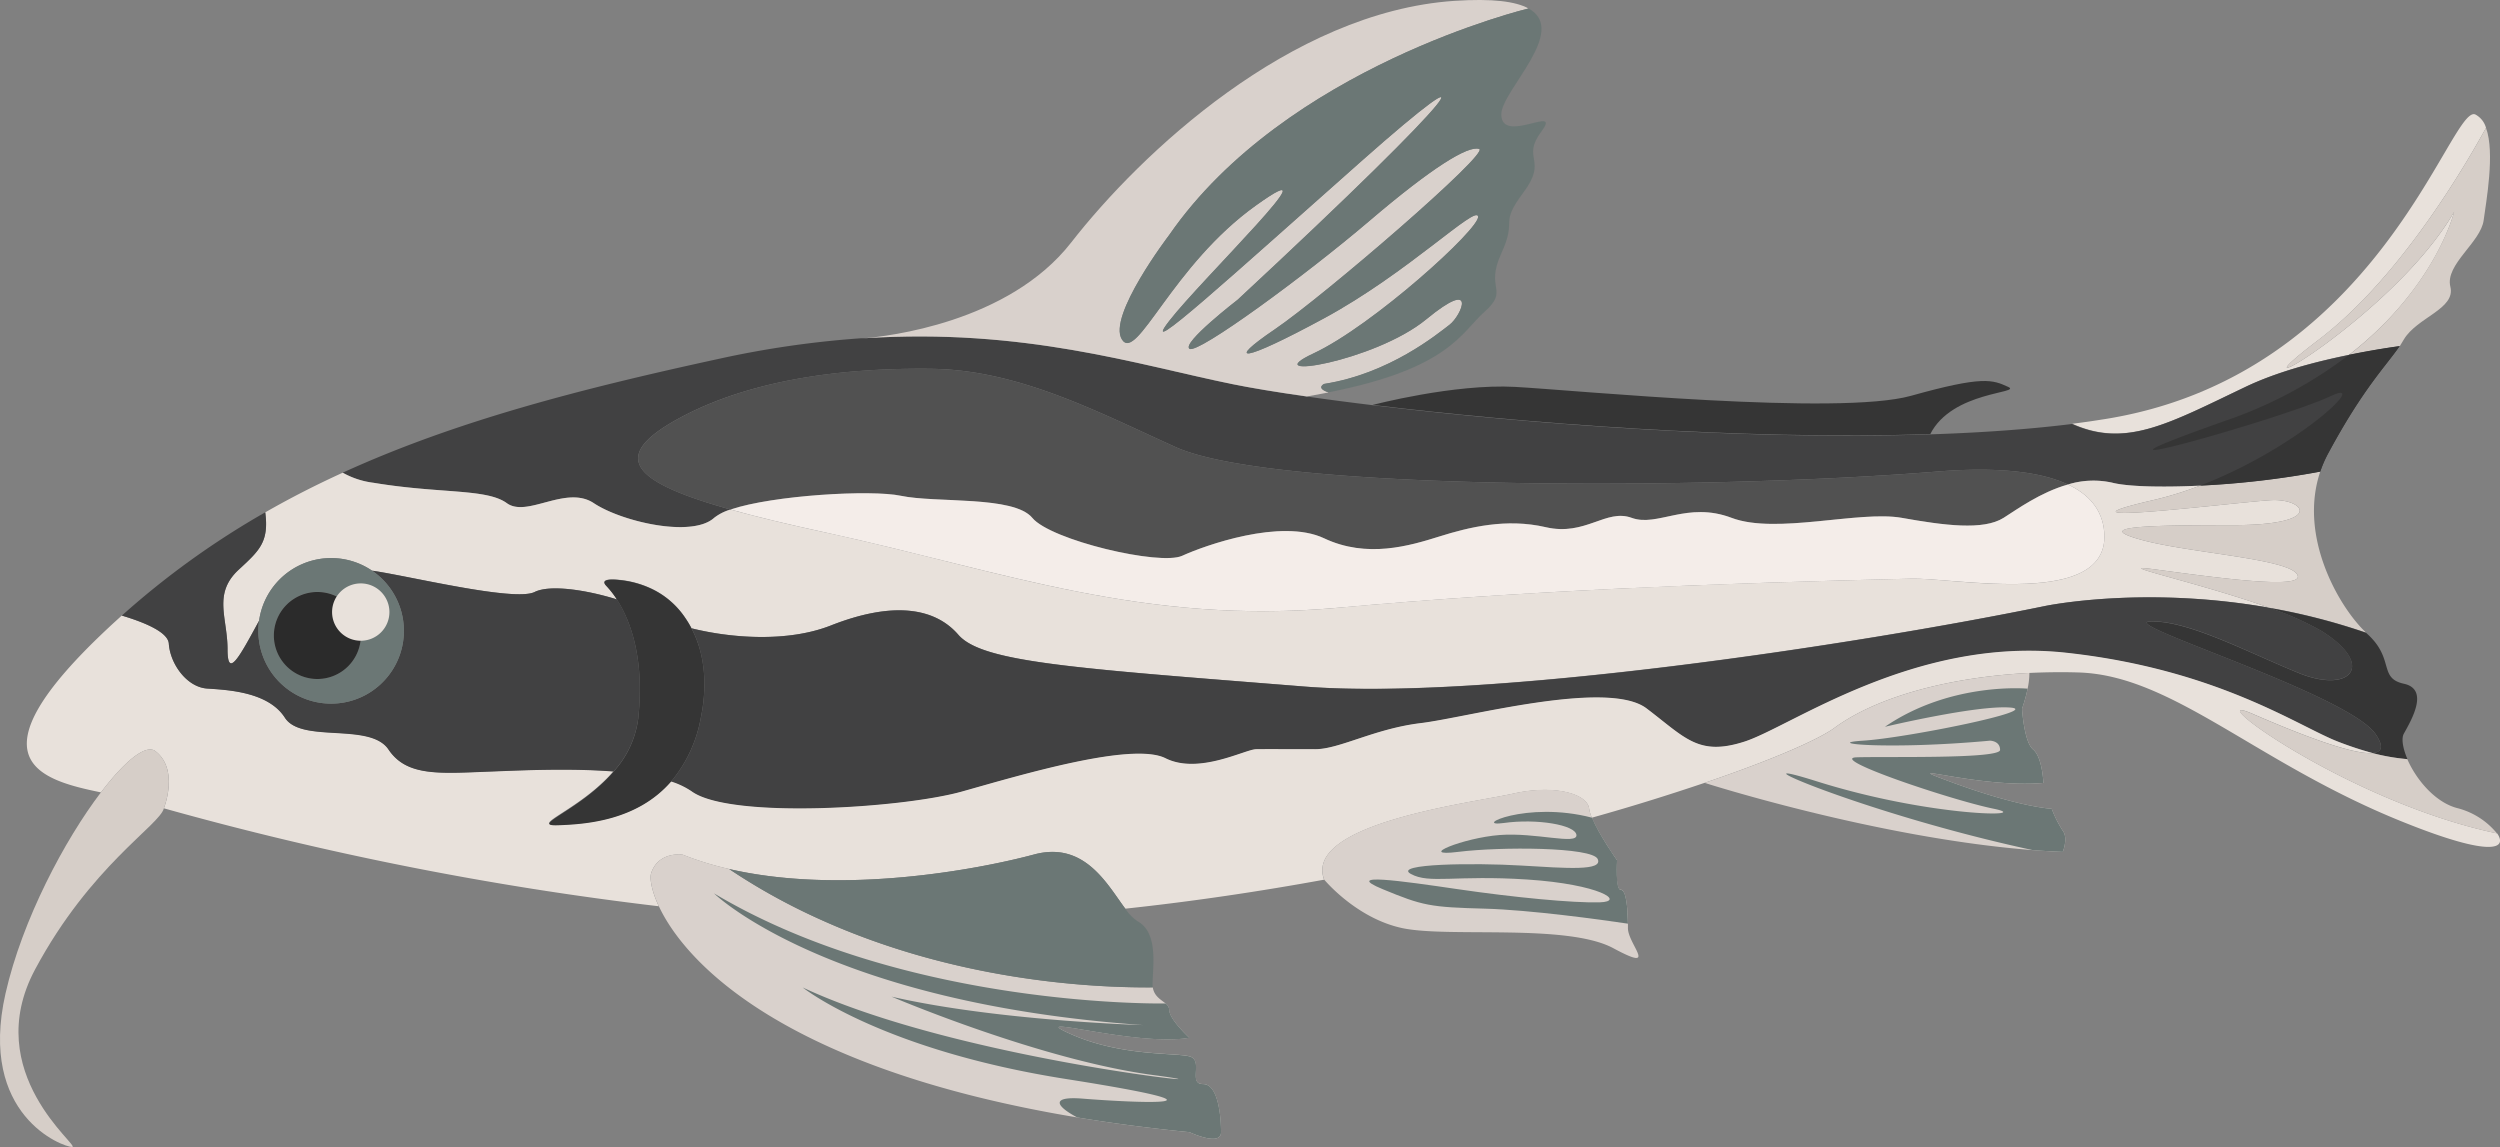 <svg xmlns="http://www.w3.org/2000/svg" viewBox="0 0 623.49 286.06"><rect x="0" y="0" width="623.49" height="286.06" fill="#808080" stroke="none"/><title>Asset 5</title><g id="Layer_2" data-name="Layer 2"><g id="Ñëîé_2" data-name="Ñëîé 2"><path d="M612.07,52.79c-.2.78-5,19.24-26.22,35.69-8.67,1.77-18.12,4.32-25.72,7.94-19.38,9.24-29.86,15.31-43.3,9.26q3.61-.44,7.08-1c69.21-10.38,87.2-78.9,93.43-76.13A5.37,5.37,0,0,1,620,31.89c-6.7,12.16-22.48,38.25-41.84,52.93C552.35,104.42,597.3,78.61,612.07,52.79Z" style="fill:#e8e1db"/><path d="M598.46,86.31c-3.43,5-9.08,10.52-17.8,26.72a29.1,29.1,0,0,0-2,4.59,221.53,221.53,0,0,1-30,3.5c-9.82.47-18,.22-21.75-.71a21.57,21.57,0,0,0-11.18.42c-9.89-4.64-25.25-3.82-32.84-3.21-56.29,4.58-165.17,4.91-189.63-6.09-16.76-7.55-33.73-16.41-52.1-18.89a74.3,74.3,0,0,0-9-.66c-20.34-.23-43.4,2.23-61.64,11.72-19,9.92-13.58,16.32,11.67,23.37a12.35,12.35,0,0,0-4.1,2.08c-5.54,5-23.07.95-30-3.66s-16.61,3.7-21.69,0-16.61-2.31-33.22-5.08a21,21,0,0,1-7.72-2.52C113.67,105,144.75,97,179.25,89.5a243.73,243.73,0,0,1,35.36-5.13l.23,0H215l.48,0c39.91-2.56,68,6.55,91.78,11.42,4.49.92,10.84,2,18.65,3.1,4.93.71,10.44,1.44,16.42,2.16,36.93,4.49,91.77,8.83,139,7.28,12.48-.41,24.46-1.23,35.42-2.59h0c13.44,6,23.92,0,43.3-9.26,7.6-3.62,17-6.17,25.72-7.94C590.39,87.55,594.72,86.83,598.46,86.31Z" style="fill:#414142"/><path d="M534.11,134.65c11.76,3.24,36.22,4.63,38.76,8.55s-18.23,1.14-35.07-1.15c-13-1.79,10.44,3.19,28.13,9.51-28.71-5.07-51.43-1.29-55.62-.49l-.41.08a1.87,1.87,0,0,1-.28.06c-46.63,9.54-139,23.59-184.34,20-57.68-4.61-80.28-6-86.28-12.92S222.39,150,207.17,156c-10.79,4.23-24.82,3.15-34.7.69a24,24,0,0,0-1.53-2.56,20.81,20.81,0,0,0-8.88-7.52,24,24,0,0,0-7.55-2c-1-.11-5.2-.54-3.29,1.48a23.29,23.29,0,0,1,2.64,3.4c-7.68-2.39-16.72-3.75-20.52-1.85-5,2.49-31.34-4-40.55-5.32a18.15,18.15,0,0,0-28.18,12.5c-5,9.18-7.86,14.54-7.86,7.12,0-7.84-3.7-13.84,2.77-19.84,5.09-4.72,7.6-6.86,6.63-14.32,6.28-3.6,12.72-6.88,19.32-9.89a21,21,0,0,0,7.72,2.52c16.61,2.77,28.16,1.39,33.22,5.08s14.77-4.61,21.69,0,24.46,8.69,30,3.66a12.35,12.35,0,0,1,4.1-2.08c6.57,1.85,14.5,3.74,23.71,5.74,44.44,9.69,79.48,23.19,127.94,18.75,47.36-4.34,95.12-6.09,142.65-7.24,11-.28,49.84,7.54,48.29-11.58-.47-5.85-4.07-9.57-9.06-11.91a21.57,21.57,0,0,1,11.18-.42c3.7.93,11.93,1.18,21.75.71a89,89,0,0,1-11.73,3.62c-29.81,6.92,21.17.46,29.47,0s13.84,6.23-9.69,6.23S522.34,131.43,534.11,134.65Z" style="fill:#e8e1db"/><path d="M591.69,187.81a84,84,0,0,1-8.5-2.8c-9.69-3.69-30-18-67.82-22.15S446.63,181.32,435.08,185s-14.75-.93-24.44-8.28-44.76,2.29-56.29,3.67-20.31,6.45-26.3,6.51-12-.06-14.77,0-14.3,6.41-22.61,2.25-36,4.16-50.75,8.31-57.67,6.92-67.36,0A19.5,19.5,0,0,0,167.3,195a34.06,34.06,0,0,0,7.45-15.82c1.59-7.55,1.3-15.62-2.28-22.48,9.88,2.46,23.91,3.54,34.7-.69,15.22-6,25.83-4.63,31.83,2.29s28.6,8.31,86.28,12.92c45.34,3.63,137.71-10.42,184.34-20a1.87,1.87,0,0,0,.28-.06l.41-.08c4.19-.8,26.91-4.58,55.62.49a74.37,74.37,0,0,1,12.93,5.71c13.84,8.53,7.39,15.82-5.54,10.56s-27.45-13.1-36.9-12.87,49.14,18,56.06,28.14C594.62,186.26,594,187.63,591.69,187.81Z" style="fill:#414142"/><path d="M599.51,205.08c-36.68-14.66-57.61-36.68-81.14-37.37-4.08-.13-8.19-.07-12.25.12-19.35,1-37.79,5.72-48.65,13.72-4,2.91-15.45,7.95-32.35,13.69C416.94,198,407.48,201,397,203.93a9.16,9.16,0,0,1-.68-2.24c-.46-3.76-8.76-6.06-18.91-3.76s-52.38,7.39-47.19,21.46c-15.86,2.9-32.52,5.4-49.58,7.23-4.45-5.94-10.1-16.92-22.74-13.52-13.74,3.69-47.71,10.17-76.1,3.62a77.54,77.54,0,0,1-11.56-3.57s-6-.91-7.85,4.62c-.38,1.17,0,4.14,1.91,8.25A810.26,810.26,0,0,1,40.87,201.59h0c.2-.5,3.73-9.77-2.12-14.26-2.38-1.82-7.65,2.49-13.57,10.29-15.47-3.17-33.24-8.23,1.81-41,1.12-1.06,2.26-2.08,3.39-3.11,5.2,1.57,11.53,4.06,11.72,7,.35,5.08,4.5,10.87,9.57,11.2s15.23.8,19.38,7.27,21.23,1,25.84,7.89,12.91,6,25.84,5.48c7.39-.26,19.48-.83,30.27,0-8.34,9.64-21.2,13.6-13.89,13.35s19.76-1.2,28.19-10.82a19.5,19.5,0,0,1,5.26,2.52c9.69,6.92,52.6,4.15,67.36,0s42.45-12.46,50.75-8.31,19.84-2.21,22.61-2.25,8.77,0,14.77,0,14.77-5.12,26.3-6.51,46.6-11,56.29-3.67,12.91,12,24.44,8.28,42.46-26.3,80.29-22.15S573.5,181.32,583.19,185a84,84,0,0,0,8.5,2.8c-5.19.43-18.92-5-29.9-9.78-14.41-6.27,23.37,21.89,61,29.83h0C625.35,211.59,621.71,214,599.51,205.08Z" style="fill:#e8e1db"/><path d="M159.18,179.13A24.29,24.29,0,0,1,153,192.42c-10.79-.86-22.88-.29-30.27,0-12.93.47-21.23,1.38-25.84-5.48S75.2,185.47,71.05,179s-14.3-6.92-19.38-7.27-9.22-6.12-9.57-11.2c-.19-3-6.52-5.45-11.72-7a208.5,208.5,0,0,1,35.77-25.76c1,7.46-1.54,9.6-6.63,14.32-6.47,6-2.77,12-2.77,19.84,0,7.42,2.88,2.06,7.86-7.12a17.35,17.35,0,0,0-.18,2.51,18.15,18.15,0,1,0,28.36-15c9.21,1.32,35.56,7.81,40.54,5.32,3.81-1.9,12.85-.54,20.53,1.85C157.17,154.66,160.8,164.06,159.18,179.13Z" style="fill:#414142"/><path d="M40.87,201.58h0c-1,4.2-18.27,14.33-32.11,40.17s11.54,44.3,9.23,44.3-23.53-7.85-16.61-38.3c4.18-18.39,14.76-38.29,23.8-50.15,5.92-7.8,11.19-12.11,13.57-10.29C44.6,191.81,41.07,201.08,40.87,201.58Z" style="fill:#d6cec8"/><path d="M330.23,79.36C351.12,68.05,368.19,51,368.64,54s-26.3,27.23-41.05,34.15,15.23,2.08,28.14-8.54,8.76-.91,5.77,1.38-15,12.24-31.27,14.77c0,0-2.2,1,1.11,2.12q-2.58.5-5.41,1c-7.81-1.12-14.16-2.18-18.65-3.1-23.82-4.87-51.88-14-91.78-11.42,5.56-.45,36-3.8,51.64-23.87C284.44,38.29,321.82,3,362.65.22c9.68-.65,15.42.16,18.56,1.89,0,0-60.54,14.49-89.61,56.49,0,0-15.49,20.29-11.76,26.06s12.45-18.45,33.44-33.46S299.64,69.67,291.6,80.05s15.68-11.31,48-39.92,27.46-19.6-30.91,34.6c0,0-14.11,10.86-12,12.24s29.08-18.46,44.78-31.84,24.68-18.92,27.45-18-38.76,36.68-51,45S309.36,90.65,330.23,79.36Z" style="fill:#d9d1cc"/><path d="M384.45,32.75c-5.19,6.92,1.73,6.92-4.5,15.23s-1.38,6.23-5.53,15.22,2.07,9-4.16,14.54c-5.89,5.23-8.77,14.17-38.92,20.11-3.31-1.07-1.11-2.12-1.11-2.12C346.5,93.2,358.5,83.28,361.5,81s7.14-12-5.77-1.38S312.82,95,327.59,88.12,369.11,57,368.64,54s-17.52,14.08-38.41,25.39-24.57,11.07-12.33,2.77,53.75-44.08,51-45-11.77,4.61-27.45,18S298.74,88.36,296.65,87s12-12.24,12-12.24c58.37-54.2,63.21-63.2,30.91-34.6s-56,50.3-48,39.92,42.68-43.84,21.68-28.85-29.72,39.23-33.44,33.46S291.6,58.6,291.6,58.6c29.07-42,89.61-56.49,89.61-56.49,10.13,5.53-6.79,20.54-6.79,26.41C374.42,36.21,389.63,25.83,384.45,32.75Z" style="fill:#6b7775"/><path d="M304.52,282.36c0,3.7-7.87,0-7.87,0-10-1-19.36-2.23-28-3.68C195.12,266.46,170.8,239.87,164.31,226c-1.93-4.11-2.29-7.08-1.91-8.25,1.86-5.53,7.85-4.62,7.85-4.62a77.54,77.54,0,0,0,11.56,3.57,155,155,0,0,0,22.62,12.54c33.65,15.27,67.35,17.11,83.07,17,.34,2.24,2.05,3.06,3.16,4h0a2.13,2.13,0,0,1,.93,1.65c0,2.31,5,6.92,5,6.92-13.38,2.31-42-6.45-29.51-.91s25.85,4.6,29.51,5.53-.44,6.92,3.42,6.92S304.52,278.68,304.52,282.36Z" style="fill:#d9d1cc"/><path d="M287.45,245.46a5.05,5.05,0,0,0,.05.8c-15.72.11-49.43-1.73-83.07-17a155,155,0,0,1-22.62-12.54c28.39,6.55,62.36.07,76.1-3.62,12.64-3.39,18.29,7.58,22.74,13.52a11.36,11.36,0,0,0,3.1,3.16C289,232.7,287.45,241.31,287.45,245.46Z" style="fill:#6b7775"/><path d="M402.34,236.47c-11.55-6.2-41.07-2.56-52.6-5s-19.51-12.12-19.51-12.12c-5.19-14.07,37-19.15,47.19-21.46s18.45,0,18.91,3.76a9.16,9.16,0,0,0,.68,2.24c1.75,4.28,6.24,10.61,6.24,10.61s-.46,7.39.93,7.39,1.74,4.56,1.82,8.43c0,.4,0,.77,0,1.15C406,235.53,413.87,242.69,402.34,236.47Z" style="fill:#d9d1cc"/><path d="M514.45,212.46q-3.69-.15-7.46-.44c-38.88-3-81.87-16.78-81.87-16.78,16.9-5.74,28.4-10.78,32.35-13.69,10.86-8,29.3-12.71,48.65-13.72a18.39,18.39,0,0,1-.44,3.92,40.52,40.52,0,0,1-1.39,5s.47,8.28,2.77,10.18,2.56,8.33,2.56,8.33c-16.36,1.47-39-6.08-22.39,0s24.46,6.45,24.46,6.45a28.74,28.74,0,0,0,2.76,5.47C515.84,209,514.45,212.46,514.45,212.46Z" style="fill:#d9d1cc"/><path d="M481.4,108.27c-47.28,1.55-102.13-2.79-139.06-7.28,0,0,20.31-5.34,35.54-4.5s80.74,7.26,98.73,2.22,20.31-4,24.22-2.22C504.46,98.13,486.84,97.48,481.4,108.27Z" style="fill:#353535"/><path d="M174.75,179.13A34.06,34.06,0,0,1,167.3,195c-8.43,9.62-21,10.58-28.19,10.82s5.55-3.7,13.89-13.35a24.29,24.29,0,0,0,6.18-13.29c1.62-15.07-2-24.47-5.32-29.64a23.29,23.29,0,0,0-2.64-3.4c-1.91-2,2.32-1.59,3.29-1.48a24.26,24.26,0,0,1,7.55,2,20.88,20.88,0,0,1,8.88,7.52,24,24,0,0,1,1.53,2.56C176.05,163.52,176.34,171.59,174.75,179.13Z" style="fill:#353535"/><path d="M92.79,142.32a18.15,18.15,0,0,0-28.18,12.5,17.35,17.35,0,0,0-.18,2.51,18.15,18.15,0,1,0,28.36-15Zm-13.66,27A10.85,10.85,0,1,1,90,158.48,10.85,10.85,0,0,1,79.13,169.33Z" style="fill:#6b7775"/><path d="M90,158.48a10.85,10.85,0,1,1-10.84-10.84A10.85,10.85,0,0,1,90,158.48Z" style="fill:#2b2b2b"/><path d="M82.82,152.65A7.15,7.15,0,1,1,90,159.8,7.15,7.15,0,0,1,82.82,152.65Z" style="fill:#e8e1db"/><path d="M406,230.36c-6.64-1-24.48-3.44-35.57-3.74-13.84-.37-15.57-.72-25.61-4.87s4.5-2.08,18.69,0,28.78,3.47,35.41,3.29,0-4.51-18-5.69-24.44,1.16-29.07-1.4,15.92-2.78,27.47-2.09,20.52,1.39,19.14-1.62-24.22-3.11-34.84-1.78,1.38-3.52,10.38-4.21,19.38,2.53,19.16,0-9.9-4.15-18.11-3,5.51-5.64,22-1.32c1.75,4.28,6.24,10.61,6.24,10.61s-.46,7.39.93,7.39S405.92,226.49,406,230.36Z" style="fill:#6b7775"/><path d="M304.52,282.36c0,3.7-7.87,0-7.87,0-10-1-19.36-2.23-28-3.68-6-3.21-6.07-5.3,1.43-4.68,12.46,1,42.21,2.42-4.15-4.89-45.65-7.19-65.14-22.36-65.74-22.84,39.8,18.64,115.91,25.65,87.47,21.85-28-3.75-64.19-19.09-65.31-19.56,25.07,5.76,59.53,7,62.72,7.09-77.83-5.5-106.15-32-107-32.85,48.1,28.71,112.62,27.46,112.62,27.46h0a2.13,2.13,0,0,1,.93,1.65c0,2.31,5,6.92,5,6.92-13.38,2.31-42-6.45-29.51-.91s25.85,4.6,29.51,5.53-.44,6.92,3.42,6.92S304.52,278.68,304.52,282.36Z" style="fill:#6b7775"/><path d="M514.45,212.46q-3.69-.15-7.46-.44c-42.39-9.13-77.59-24.63-53.86-17.15,28.38,8.94,54.68,9,44.06,6.82s-41.52-12.58-34.13-12.82,35.75.46,35.75-1.84-2.53-2.31-2.53-2.31c-24.92,2.31-42.45.69-31.62,0s45-7.61,36.66-8.26-31.23,4.8-31.23,4.8c16.5-11.31,35.59-9.51,35.59-9.51a40.52,40.52,0,0,1-1.39,5s.47,8.28,2.77,10.18,2.56,8.33,2.56,8.33c-16.36,1.47-39-6.08-22.39,0s24.46,6.45,24.46,6.45a28.74,28.74,0,0,0,2.76,5.47C515.84,209,514.45,212.46,514.45,212.46Z" style="fill:#6b7775"/><path d="M619.42,54.9c-.7,5.54-9.69,11.07-8.31,16.61s-8.3,7.61-11.6,13.15c-.32.55-.68,1.09-1,1.65-3.74.52-8.07,1.24-12.61,2.17C607,72,611.87,53.57,612.07,52.79c-14.77,25.82-59.72,51.63-33.9,32C597.53,70.14,613.31,44.05,620,31.89,622.29,38.09,620,50.47,619.42,54.9Z" style="fill:#d6cec8"/><path d="M590.1,157.78a158.57,158.57,0,0,0-24.17-6.22c-17.69-6.32-41.16-11.3-28.13-9.51,16.84,2.29,37.6,5.06,35.07,1.15s-27-5.31-38.76-8.55-.93-3.68,22.6-3.68,18-6.7,9.69-6.23-59.28,6.92-29.47,0a89,89,0,0,0,11.73-3.62,221.53,221.53,0,0,0,30-3.5c-2.61,7.76-1.67,15.75.73,22.67C582.11,148.16,586.71,154.63,590.1,157.78Z" style="fill:#d6cec8"/><path d="M555.11,104.9a108.58,108.58,0,0,0,30.74-16.42c4.54-.93,8.87-1.65,12.61-2.17-3.43,5-9.08,10.52-17.8,26.72a29.1,29.1,0,0,0-2,4.59,221.53,221.53,0,0,1-30,3.5c24.51-9.37,43-27.24,32.51-22.29C569.06,104.55,506.66,122,555.11,104.9Z" style="fill:#353535"/><path d="M600.41,189.33a52.25,52.25,0,0,1-8.72-1.52c2.33-.18,2.93-1.55.79-4.71C585.56,173,527,155.2,536.42,155s24,7.61,36.9,12.87,19.38-2,5.54-10.56a74.37,74.37,0,0,0-12.93-5.71,158.57,158.57,0,0,1,24.17,6.22,1.88,1.88,0,0,0,.25.24c6.92,6.23,2.77,11.07,9.16,12.46s1.91,9,0,12.45C598.85,184.15,599.23,186.6,600.41,189.33Z" style="fill:#353535"/><path d="M622.75,207.86c-37.59-7.94-75.37-36.1-61-29.83,11,4.78,24.71,10.21,29.9,9.78a52.25,52.25,0,0,0,8.72,1.52c2.16,5,7,10.95,12.78,12.29A18.76,18.76,0,0,1,622.75,207.86Z" style="fill:#d6cec8"/><path d="M515.73,120.83c-6.8,1.92-12.71,6.21-16.05,8.32-5.08,3.18-14.76,1.88-25.37,0s-31.38,4.19-42.45,0-18.45,2.33-24.92,0-11.53,4.65-21.42,2.33-19.17,0-26.56,2.32-18,5.53-28.73.45-29.87,1.86-35.4,4.36-32.77-3.89-37.38-9.46-24-3.66-32.76-5.5c-7.46-1.58-31.95-.14-42.49,3.42-25.25-7-30.69-13.45-11.67-23.37,18.24-9.49,41.3-12,61.64-11.72a74.3,74.3,0,0,1,9,.66c18.37,2.48,35.34,11.34,52.1,18.89,24.46,11,133.34,10.67,189.63,6.09C490.48,117,505.84,116.19,515.73,120.83Z" style="fill:#515151"/><path d="M476.5,144.32c-47.53,1.15-95.29,2.9-142.65,7.24-48.46,4.44-83.5-9.06-127.94-18.75-9.21-2-17.14-3.89-23.71-5.74,10.54-3.56,35-5,42.49-3.42,8.78,1.84,28.15-.08,32.76,5.5s31.84,12,37.38,9.46,24.68-9.42,35.4-4.36,21.35,1.86,28.73-.45,16.67-4.61,26.56-2.32,15-4.69,21.42-2.33,13.85-4.2,24.92,0,31.84-1.89,42.45,0,20.29,3.18,25.37,0c3.34-2.11,9.25-6.4,16.05-8.32,5,2.34,8.59,6.06,9.06,11.91C526.34,151.86,487.53,144,476.5,144.32Z" style="fill:#f4ede9"/></g></g></svg>
